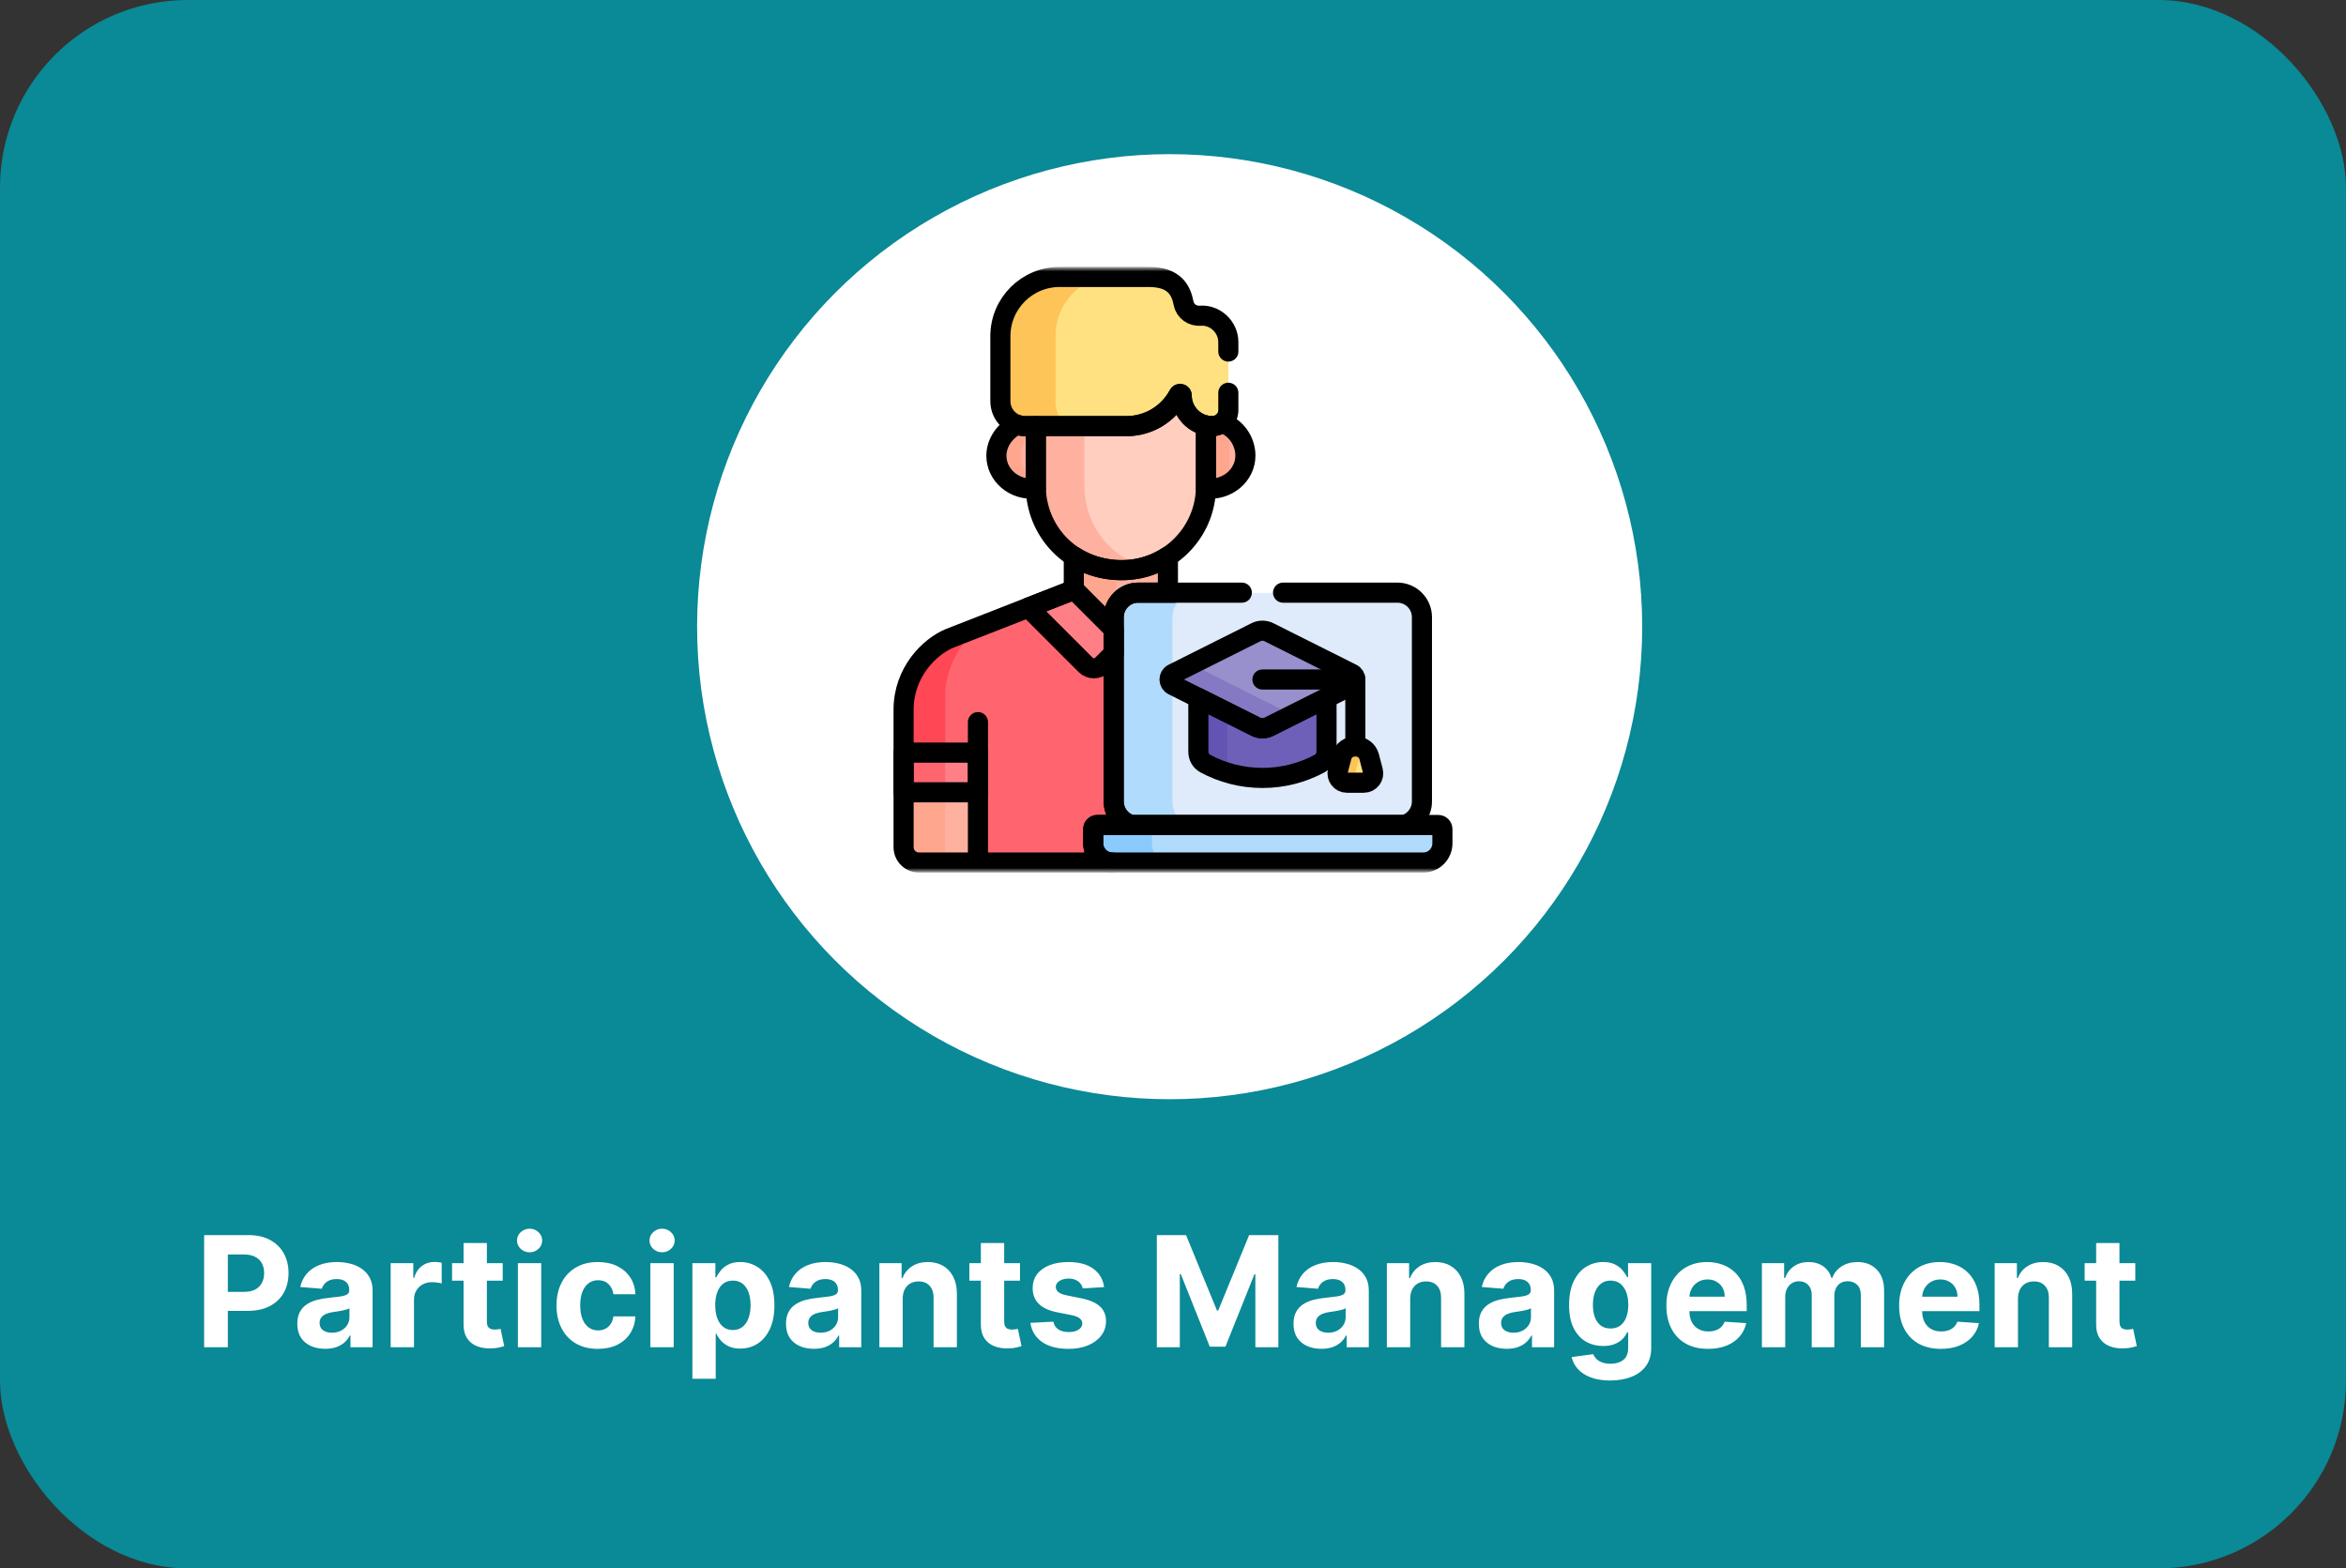 <svg width="350" height="234" viewBox="0 0 350 234" fill="none" xmlns="http://www.w3.org/2000/svg">
<rect x="0" y="0" width="350" height="234" fill="#333333" stroke="none"/>
<rect width="350" height="234" rx="28" fill="#0A8996"/>
<path d="M30.454 201V184.273H37.053C38.322 184.273 39.403 184.515 40.296 185C41.189 185.479 41.869 186.146 42.338 187.001C42.811 187.85 43.048 188.83 43.048 189.941C43.048 191.052 42.809 192.032 42.33 192.881C41.85 193.731 41.156 194.392 40.247 194.866C39.343 195.34 38.248 195.577 36.963 195.577H32.757V192.743H36.392C37.072 192.743 37.633 192.625 38.074 192.391C38.521 192.152 38.853 191.822 39.071 191.403C39.294 190.978 39.406 190.491 39.406 189.941C39.406 189.386 39.294 188.901 39.071 188.487C38.853 188.068 38.521 187.744 38.074 187.515C37.628 187.281 37.061 187.164 36.375 187.164H33.99V201H30.454ZM48.521 201.237C47.72 201.237 47.007 201.098 46.381 200.82C45.755 200.537 45.259 200.121 44.894 199.571C44.535 199.015 44.355 198.324 44.355 197.496C44.355 196.799 44.483 196.214 44.739 195.74C44.995 195.266 45.343 194.885 45.784 194.597C46.225 194.308 46.726 194.09 47.287 193.943C47.854 193.796 48.447 193.693 49.068 193.633C49.797 193.557 50.386 193.486 50.832 193.42C51.279 193.35 51.602 193.246 51.804 193.11C52.005 192.974 52.106 192.772 52.106 192.506V192.457C52.106 191.939 51.943 191.539 51.616 191.256C51.295 190.973 50.837 190.831 50.244 190.831C49.618 190.831 49.12 190.97 48.749 191.248C48.379 191.52 48.134 191.863 48.014 192.277L44.796 192.016C44.959 191.253 45.281 190.594 45.76 190.039C46.239 189.478 46.857 189.048 47.614 188.749C48.376 188.444 49.258 188.291 50.26 188.291C50.957 188.291 51.624 188.373 52.261 188.536C52.904 188.7 53.473 188.953 53.968 189.296C54.469 189.639 54.864 190.08 55.153 190.619C55.441 191.153 55.586 191.792 55.586 192.538V201H52.286V199.26H52.188C51.986 199.652 51.717 199.998 51.379 200.298C51.042 200.592 50.636 200.823 50.162 200.992C49.689 201.155 49.141 201.237 48.521 201.237ZM49.517 198.836C50.029 198.836 50.481 198.735 50.873 198.533C51.265 198.326 51.573 198.049 51.796 197.7C52.019 197.352 52.131 196.957 52.131 196.516V195.185C52.022 195.255 51.872 195.321 51.681 195.381C51.496 195.435 51.287 195.487 51.053 195.536C50.818 195.579 50.584 195.62 50.35 195.658C50.116 195.691 49.904 195.721 49.713 195.748C49.305 195.808 48.948 195.903 48.643 196.034C48.338 196.165 48.101 196.342 47.932 196.565C47.764 196.783 47.679 197.055 47.679 197.382C47.679 197.855 47.851 198.218 48.194 198.468C48.542 198.713 48.983 198.836 49.517 198.836ZM58.285 201V188.455H61.658V190.643H61.789C62.018 189.865 62.401 189.277 62.941 188.879C63.48 188.476 64.1 188.275 64.803 188.275C64.977 188.275 65.165 188.286 65.366 188.308C65.568 188.329 65.745 188.359 65.897 188.397V191.485C65.734 191.436 65.508 191.392 65.219 191.354C64.931 191.316 64.667 191.297 64.427 191.297C63.915 191.297 63.458 191.408 63.055 191.632C62.657 191.85 62.342 192.154 62.107 192.547C61.879 192.939 61.764 193.391 61.764 193.902V201H58.285ZM74.998 188.455V191.068H67.443V188.455H74.998ZM69.158 185.449H72.638V197.145C72.638 197.466 72.686 197.717 72.784 197.896C72.882 198.071 73.019 198.193 73.193 198.264C73.373 198.335 73.579 198.37 73.814 198.37C73.977 198.37 74.14 198.356 74.304 198.329C74.467 198.297 74.592 198.272 74.679 198.256L75.227 200.845C75.052 200.899 74.807 200.962 74.492 201.033C74.176 201.109 73.792 201.155 73.34 201.172C72.501 201.204 71.766 201.093 71.135 200.837C70.508 200.581 70.021 200.183 69.673 199.644C69.324 199.105 69.153 198.424 69.158 197.602V185.449ZM77.264 201V188.455H80.744V201H77.264ZM79.012 186.837C78.495 186.837 78.051 186.666 77.681 186.323C77.316 185.974 77.134 185.558 77.134 185.073C77.134 184.594 77.316 184.183 77.681 183.84C78.051 183.491 78.495 183.317 79.012 183.317C79.53 183.317 79.971 183.491 80.335 183.84C80.706 184.183 80.891 184.594 80.891 185.073C80.891 185.558 80.706 185.974 80.335 186.323C79.971 186.666 79.53 186.837 79.012 186.837ZM89.199 201.245C87.914 201.245 86.809 200.973 85.883 200.428C84.963 199.878 84.255 199.116 83.76 198.141C83.27 197.167 83.025 196.045 83.025 194.776C83.025 193.491 83.272 192.364 83.768 191.395C84.269 190.42 84.98 189.661 85.9 189.116C86.82 188.566 87.914 188.291 89.183 188.291C90.278 188.291 91.236 188.49 92.058 188.887C92.88 189.285 93.531 189.843 94.01 190.562C94.489 191.281 94.753 192.125 94.802 193.094H91.519C91.426 192.468 91.181 191.964 90.784 191.583C90.392 191.196 89.877 191.003 89.24 191.003C88.701 191.003 88.23 191.15 87.827 191.444C87.43 191.732 87.119 192.154 86.896 192.71C86.673 193.265 86.561 193.938 86.561 194.727C86.561 195.528 86.67 196.208 86.888 196.769C87.111 197.33 87.424 197.757 87.827 198.051C88.23 198.346 88.701 198.493 89.24 198.493C89.638 198.493 89.994 198.411 90.31 198.248C90.632 198.084 90.895 197.847 91.103 197.537C91.315 197.221 91.454 196.843 91.519 196.402H94.802C94.748 197.36 94.487 198.204 94.018 198.934C93.555 199.658 92.916 200.224 92.099 200.632C91.282 201.041 90.316 201.245 89.199 201.245ZM97.03 201V188.455H100.509V201H97.03ZM98.778 186.837C98.261 186.837 97.817 186.666 97.447 186.323C97.082 185.974 96.899 185.558 96.899 185.073C96.899 184.594 97.082 184.183 97.447 183.84C97.817 183.491 98.261 183.317 98.778 183.317C99.295 183.317 99.736 183.491 100.101 183.84C100.471 184.183 100.657 184.594 100.657 185.073C100.657 185.558 100.471 185.974 100.101 186.323C99.736 186.666 99.295 186.837 98.778 186.837ZM103.297 205.705V188.455H106.727V190.562H106.882C107.035 190.224 107.255 189.881 107.544 189.533C107.838 189.179 108.219 188.885 108.687 188.651C109.161 188.411 109.749 188.291 110.452 188.291C111.366 188.291 112.21 188.531 112.983 189.01C113.757 189.484 114.375 190.2 114.838 191.158C115.3 192.111 115.532 193.306 115.532 194.744C115.532 196.143 115.306 197.325 114.854 198.288C114.407 199.247 113.798 199.974 113.024 200.469C112.257 200.959 111.396 201.204 110.443 201.204C109.768 201.204 109.194 201.093 108.72 200.869C108.252 200.646 107.868 200.366 107.568 200.028C107.269 199.685 107.04 199.339 106.882 198.991H106.776V205.705H103.297ZM106.703 194.727C106.703 195.473 106.806 196.124 107.013 196.679C107.22 197.235 107.519 197.668 107.911 197.978C108.303 198.283 108.78 198.435 109.341 198.435C109.907 198.435 110.386 198.28 110.778 197.97C111.17 197.654 111.467 197.218 111.669 196.663C111.875 196.102 111.979 195.457 111.979 194.727C111.979 194.003 111.878 193.366 111.677 192.816C111.475 192.266 111.178 191.836 110.786 191.526C110.394 191.215 109.912 191.06 109.341 191.06C108.774 191.06 108.295 191.21 107.903 191.509C107.517 191.809 107.22 192.233 107.013 192.783C106.806 193.333 106.703 193.981 106.703 194.727ZM121.429 201.237C120.628 201.237 119.915 201.098 119.289 200.82C118.663 200.537 118.167 200.121 117.802 199.571C117.443 199.015 117.263 198.324 117.263 197.496C117.263 196.799 117.391 196.214 117.647 195.74C117.903 195.266 118.252 194.885 118.693 194.597C119.134 194.308 119.635 194.09 120.195 193.943C120.762 193.796 121.355 193.693 121.976 193.633C122.706 193.557 123.294 193.486 123.74 193.42C124.187 193.35 124.511 193.246 124.712 193.11C124.914 192.974 125.014 192.772 125.014 192.506V192.457C125.014 191.939 124.851 191.539 124.524 191.256C124.203 190.973 123.746 190.831 123.152 190.831C122.526 190.831 122.028 190.97 121.657 191.248C121.287 191.52 121.042 191.863 120.922 192.277L117.704 192.016C117.868 191.253 118.189 190.594 118.668 190.039C119.147 189.478 119.765 189.048 120.522 188.749C121.285 188.444 122.167 188.291 123.169 188.291C123.865 188.291 124.532 188.373 125.17 188.536C125.812 188.7 126.381 188.953 126.877 189.296C127.378 189.639 127.772 190.08 128.061 190.619C128.349 191.153 128.494 191.792 128.494 192.538V201H125.194V199.26H125.096C124.895 199.652 124.625 199.998 124.287 200.298C123.95 200.592 123.544 200.823 123.07 200.992C122.597 201.155 122.05 201.237 121.429 201.237ZM122.425 198.836C122.937 198.836 123.389 198.735 123.781 198.533C124.173 198.326 124.481 198.049 124.704 197.7C124.927 197.352 125.039 196.957 125.039 196.516V195.185C124.93 195.255 124.78 195.321 124.59 195.381C124.405 195.435 124.195 195.487 123.961 195.536C123.727 195.579 123.492 195.62 123.258 195.658C123.024 195.691 122.812 195.721 122.621 195.748C122.213 195.808 121.856 195.903 121.551 196.034C121.246 196.165 121.01 196.342 120.841 196.565C120.672 196.783 120.588 197.055 120.588 197.382C120.588 197.855 120.759 198.218 121.102 198.468C121.451 198.713 121.892 198.836 122.425 198.836ZM134.673 193.747V201H131.193V188.455H134.509V190.668H134.656C134.934 189.938 135.4 189.361 136.053 188.936C136.706 188.506 137.499 188.291 138.43 188.291C139.301 188.291 140.06 188.482 140.708 188.863C141.356 189.244 141.86 189.789 142.219 190.496C142.579 191.199 142.759 192.037 142.759 193.012V201H139.279V193.633C139.285 192.865 139.089 192.266 138.691 191.836C138.294 191.4 137.746 191.183 137.049 191.183C136.581 191.183 136.167 191.283 135.808 191.485C135.454 191.686 135.176 191.98 134.975 192.367C134.779 192.748 134.678 193.208 134.673 193.747ZM152.174 188.455V191.068H144.619V188.455H152.174ZM146.334 185.449H149.813V197.145C149.813 197.466 149.862 197.717 149.96 197.896C150.058 198.071 150.194 198.193 150.369 198.264C150.548 198.335 150.755 198.37 150.989 198.37C151.153 198.37 151.316 198.356 151.479 198.329C151.643 198.297 151.768 198.272 151.855 198.256L152.402 200.845C152.228 200.899 151.983 200.962 151.667 201.033C151.352 201.109 150.968 201.155 150.516 201.172C149.677 201.204 148.942 201.093 148.31 200.837C147.684 200.581 147.197 200.183 146.848 199.644C146.5 199.105 146.328 198.424 146.334 197.602V185.449ZM164.721 192.032L161.536 192.228C161.481 191.956 161.364 191.711 161.185 191.493C161.005 191.27 160.768 191.093 160.474 190.962C160.185 190.826 159.84 190.758 159.437 190.758C158.898 190.758 158.443 190.872 158.073 191.101C157.703 191.324 157.517 191.624 157.517 191.999C157.517 192.299 157.637 192.552 157.877 192.759C158.116 192.966 158.527 193.132 159.11 193.257L161.381 193.714C162.6 193.965 163.51 194.368 164.109 194.923C164.708 195.479 165.007 196.208 165.007 197.112C165.007 197.934 164.765 198.656 164.28 199.277C163.801 199.897 163.142 200.382 162.304 200.73C161.471 201.074 160.509 201.245 159.42 201.245C157.76 201.245 156.437 200.899 155.451 200.208C154.471 199.511 153.896 198.563 153.728 197.365L157.15 197.186C157.253 197.692 157.504 198.079 157.901 198.346C158.299 198.607 158.808 198.738 159.429 198.738C160.038 198.738 160.529 198.621 160.899 198.386C161.275 198.147 161.465 197.839 161.471 197.463C161.465 197.148 161.332 196.889 161.07 196.688C160.809 196.481 160.406 196.323 159.862 196.214L157.689 195.781C156.464 195.536 155.552 195.111 154.953 194.507C154.359 193.902 154.062 193.132 154.062 192.195C154.062 191.389 154.28 190.695 154.716 190.113C155.157 189.53 155.775 189.081 156.57 188.765C157.37 188.449 158.307 188.291 159.38 188.291C160.964 188.291 162.211 188.626 163.12 189.296C164.035 189.966 164.569 190.878 164.721 192.032ZM172.587 184.273H176.948L181.555 195.511H181.751L186.357 184.273H190.719V201H187.288V190.113H187.15L182.821 200.918H180.485L176.156 190.072H176.017V201H172.587V184.273ZM197.145 201.237C196.344 201.237 195.631 201.098 195.005 200.82C194.379 200.537 193.883 200.121 193.518 199.571C193.159 199.015 192.979 198.324 192.979 197.496C192.979 196.799 193.107 196.214 193.363 195.74C193.619 195.266 193.967 194.885 194.408 194.597C194.85 194.308 195.35 194.09 195.911 193.943C196.478 193.796 197.071 193.693 197.692 193.633C198.421 193.557 199.01 193.486 199.456 193.42C199.903 193.35 200.227 193.246 200.428 193.11C200.629 192.974 200.73 192.772 200.73 192.506V192.457C200.73 191.939 200.567 191.539 200.24 191.256C199.919 190.973 199.461 190.831 198.868 190.831C198.242 190.831 197.744 190.97 197.373 191.248C197.003 191.52 196.758 191.863 196.638 192.277L193.42 192.016C193.584 191.253 193.905 190.594 194.384 190.039C194.863 189.478 195.481 189.048 196.238 188.749C197 188.444 197.882 188.291 198.884 188.291C199.581 188.291 200.248 188.373 200.885 188.536C201.528 188.7 202.097 188.953 202.592 189.296C203.093 189.639 203.488 190.08 203.777 190.619C204.065 191.153 204.21 191.792 204.21 192.538V201H200.91V199.26H200.812C200.61 199.652 200.341 199.998 200.003 200.298C199.666 200.592 199.26 200.823 198.786 200.992C198.313 201.155 197.765 201.237 197.145 201.237ZM198.141 198.836C198.653 198.836 199.105 198.735 199.497 198.533C199.889 198.326 200.197 198.049 200.42 197.7C200.643 197.352 200.755 196.957 200.755 196.516V195.185C200.646 195.255 200.496 195.321 200.305 195.381C200.12 195.435 199.911 195.487 199.677 195.536C199.442 195.579 199.208 195.62 198.974 195.658C198.74 195.691 198.528 195.721 198.337 195.748C197.929 195.808 197.572 195.903 197.267 196.034C196.962 196.165 196.725 196.342 196.557 196.565C196.388 196.783 196.303 197.055 196.303 197.382C196.303 197.855 196.475 198.218 196.818 198.468C197.166 198.713 197.607 198.836 198.141 198.836ZM210.388 193.747V201H206.909V188.455H210.225V190.668H210.372C210.65 189.938 211.115 189.361 211.769 188.936C212.422 188.506 213.214 188.291 214.146 188.291C215.017 188.291 215.776 188.482 216.424 188.863C217.072 189.244 217.576 189.789 217.935 190.496C218.295 191.199 218.474 192.037 218.474 193.012V201H214.995V193.633C215 192.865 214.804 192.266 214.407 191.836C214.009 191.4 213.462 191.183 212.765 191.183C212.297 191.183 211.883 191.283 211.524 191.485C211.17 191.686 210.892 191.98 210.691 192.367C210.495 192.748 210.394 193.208 210.388 193.747ZM224.794 201.237C223.994 201.237 223.28 201.098 222.654 200.82C222.028 200.537 221.532 200.121 221.168 199.571C220.808 199.015 220.629 198.324 220.629 197.496C220.629 196.799 220.757 196.214 221.012 195.74C221.268 195.266 221.617 194.885 222.058 194.597C222.499 194.308 223 194.09 223.561 193.943C224.127 193.796 224.721 193.693 225.341 193.633C226.071 193.557 226.659 193.486 227.105 193.42C227.552 193.35 227.876 193.246 228.077 193.11C228.279 192.974 228.38 192.772 228.38 192.506V192.457C228.38 191.939 228.216 191.539 227.89 191.256C227.568 190.973 227.111 190.831 226.517 190.831C225.891 190.831 225.393 190.97 225.023 191.248C224.652 191.52 224.407 191.863 224.288 192.277L221.07 192.016C221.233 191.253 221.554 190.594 222.033 190.039C222.513 189.478 223.131 189.048 223.887 188.749C224.65 188.444 225.532 188.291 226.534 188.291C227.231 188.291 227.898 188.373 228.535 188.536C229.177 188.7 229.746 188.953 230.242 189.296C230.743 189.639 231.138 190.08 231.426 190.619C231.715 191.153 231.859 191.792 231.859 192.538V201H228.559V199.26H228.461C228.26 199.652 227.99 199.998 227.653 200.298C227.315 200.592 226.909 200.823 226.436 200.992C225.962 201.155 225.415 201.237 224.794 201.237ZM225.79 198.836C226.302 198.836 226.754 198.735 227.146 198.533C227.538 198.326 227.846 198.049 228.069 197.7C228.292 197.352 228.404 196.957 228.404 196.516V195.185C228.295 195.255 228.145 195.321 227.955 195.381C227.77 195.435 227.56 195.487 227.326 195.536C227.092 195.579 226.858 195.62 226.624 195.658C226.389 195.691 226.177 195.721 225.987 195.748C225.578 195.808 225.221 195.903 224.917 196.034C224.612 196.165 224.375 196.342 224.206 196.565C224.037 196.783 223.953 197.055 223.953 197.382C223.953 197.855 224.124 198.218 224.467 198.468C224.816 198.713 225.257 198.836 225.79 198.836ZM240.21 205.966C239.083 205.966 238.117 205.811 237.311 205.5C236.51 205.195 235.873 204.779 235.4 204.251C234.926 203.723 234.618 203.129 234.477 202.47L237.695 202.037C237.793 202.288 237.948 202.522 238.16 202.74C238.373 202.958 238.653 203.132 239.002 203.262C239.356 203.399 239.786 203.467 240.292 203.467C241.049 203.467 241.672 203.281 242.162 202.911C242.658 202.546 242.906 201.934 242.906 201.074V198.778H242.759C242.606 199.127 242.378 199.456 242.073 199.767C241.768 200.077 241.376 200.33 240.896 200.526C240.417 200.722 239.846 200.82 239.181 200.82C238.239 200.82 237.382 200.603 236.608 200.167C235.841 199.726 235.228 199.053 234.771 198.15C234.319 197.24 234.093 196.091 234.093 194.703C234.093 193.282 234.324 192.095 234.787 191.142C235.25 190.189 235.865 189.475 236.633 189.002C237.406 188.528 238.253 188.291 239.173 188.291C239.876 188.291 240.464 188.411 240.937 188.651C241.411 188.885 241.792 189.179 242.081 189.533C242.375 189.881 242.601 190.224 242.759 190.562H242.889V188.455H246.344V201.123C246.344 202.19 246.083 203.083 245.56 203.801C245.037 204.52 244.313 205.059 243.388 205.419C242.467 205.783 241.408 205.966 240.21 205.966ZM240.284 198.207C240.845 198.207 241.318 198.068 241.705 197.79C242.097 197.507 242.397 197.104 242.604 196.581C242.816 196.053 242.922 195.422 242.922 194.686C242.922 193.951 242.819 193.314 242.612 192.775C242.405 192.231 242.105 191.809 241.713 191.509C241.321 191.21 240.845 191.06 240.284 191.06C239.712 191.06 239.23 191.215 238.838 191.526C238.446 191.83 238.149 192.255 237.948 192.8C237.747 193.344 237.646 193.973 237.646 194.686C237.646 195.411 237.747 196.037 237.948 196.565C238.155 197.088 238.452 197.493 238.838 197.782C239.23 198.065 239.712 198.207 240.284 198.207ZM254.83 201.245C253.54 201.245 252.429 200.984 251.498 200.461C250.572 199.933 249.859 199.187 249.358 198.223C248.857 197.254 248.607 196.108 248.607 194.784C248.607 193.494 248.857 192.361 249.358 191.387C249.859 190.412 250.564 189.652 251.474 189.108C252.388 188.563 253.461 188.291 254.692 188.291C255.519 188.291 256.29 188.425 257.003 188.691C257.722 188.953 258.348 189.348 258.882 189.876C259.421 190.404 259.84 191.068 260.139 191.869C260.439 192.664 260.589 193.595 260.589 194.662V195.618H249.995V193.461H257.313C257.313 192.96 257.204 192.517 256.987 192.13C256.769 191.743 256.467 191.441 256.08 191.223C255.699 191 255.255 190.888 254.749 190.888C254.221 190.888 253.752 191.011 253.344 191.256C252.941 191.496 252.625 191.82 252.396 192.228C252.168 192.631 252.051 193.08 252.045 193.576V195.626C252.045 196.246 252.16 196.783 252.388 197.235C252.622 197.687 252.952 198.035 253.377 198.28C253.801 198.525 254.305 198.648 254.888 198.648C255.274 198.648 255.628 198.593 255.949 198.484C256.271 198.375 256.546 198.212 256.774 197.994C257.003 197.777 257.177 197.51 257.297 197.194L260.515 197.406C260.352 198.179 260.017 198.855 259.51 199.432C259.01 200.004 258.362 200.45 257.567 200.771C256.777 201.087 255.865 201.245 254.83 201.245ZM262.859 201V188.455H266.175V190.668H266.322C266.584 189.933 267.019 189.353 267.629 188.928C268.239 188.504 268.969 188.291 269.818 188.291C270.678 188.291 271.411 188.506 272.015 188.936C272.619 189.361 273.022 189.938 273.224 190.668H273.355C273.61 189.949 274.073 189.375 274.743 188.945C275.418 188.509 276.216 188.291 277.136 188.291C278.307 188.291 279.257 188.664 279.987 189.41C280.722 190.151 281.089 191.202 281.089 192.563V201H277.618V193.249C277.618 192.552 277.433 192.029 277.063 191.681C276.692 191.332 276.23 191.158 275.674 191.158C275.043 191.158 274.55 191.359 274.196 191.762C273.842 192.16 273.665 192.685 273.665 193.339V201H270.292V193.175C270.292 192.56 270.115 192.07 269.761 191.705C269.412 191.34 268.952 191.158 268.381 191.158C267.994 191.158 267.645 191.256 267.335 191.452C267.03 191.643 266.788 191.912 266.608 192.261C266.428 192.604 266.339 193.007 266.339 193.469V201H262.859ZM289.555 201.245C288.265 201.245 287.154 200.984 286.223 200.461C285.297 199.933 284.584 199.187 284.083 198.223C283.582 197.254 283.331 196.108 283.331 194.784C283.331 193.494 283.582 192.361 284.083 191.387C284.584 190.412 285.289 189.652 286.198 189.108C287.113 188.563 288.186 188.291 289.416 188.291C290.244 188.291 291.014 188.425 291.728 188.691C292.446 188.953 293.073 189.348 293.606 189.876C294.145 190.404 294.565 191.068 294.864 191.869C295.163 192.664 295.313 193.595 295.313 194.662V195.618H284.72V193.461H292.038C292.038 192.96 291.929 192.517 291.711 192.13C291.493 191.743 291.191 191.441 290.805 191.223C290.424 191 289.98 190.888 289.473 190.888C288.945 190.888 288.477 191.011 288.069 191.256C287.666 191.496 287.35 191.82 287.121 192.228C286.892 192.631 286.775 193.08 286.77 193.576V195.626C286.77 196.246 286.884 196.783 287.113 197.235C287.347 197.687 287.676 198.035 288.101 198.28C288.526 198.525 289.03 198.648 289.612 198.648C289.999 198.648 290.353 198.593 290.674 198.484C290.995 198.375 291.27 198.212 291.499 197.994C291.728 197.777 291.902 197.51 292.022 197.194L295.24 197.406C295.076 198.179 294.741 198.855 294.235 199.432C293.734 200.004 293.086 200.45 292.291 200.771C291.502 201.087 290.59 201.245 289.555 201.245ZM301.063 193.747V201H297.584V188.455H300.9V190.668H301.047C301.325 189.938 301.79 189.361 302.444 188.936C303.097 188.506 303.889 188.291 304.82 188.291C305.692 188.291 306.451 188.482 307.099 188.863C307.747 189.244 308.251 189.789 308.61 190.496C308.969 191.199 309.149 192.037 309.149 193.012V201H305.67V193.633C305.675 192.865 305.479 192.266 305.082 191.836C304.684 191.4 304.137 191.183 303.44 191.183C302.972 191.183 302.558 191.283 302.199 191.485C301.845 191.686 301.567 191.98 301.365 192.367C301.169 192.748 301.069 193.208 301.063 193.747ZM318.564 188.455V191.068H311.009V188.455H318.564ZM312.725 185.449H316.204V197.145C316.204 197.466 316.253 197.717 316.351 197.896C316.449 198.071 316.585 198.193 316.759 198.264C316.939 198.335 317.146 198.37 317.38 198.37C317.543 198.37 317.707 198.356 317.87 198.329C318.033 198.297 318.159 198.272 318.246 198.256L318.793 200.845C318.619 200.899 318.374 200.962 318.058 201.033C317.742 201.109 317.358 201.155 316.906 201.172C316.068 201.204 315.333 201.093 314.701 200.837C314.075 200.581 313.588 200.183 313.239 199.644C312.891 199.105 312.719 198.424 312.725 197.602V185.449Z" fill="white"/>
<circle cx="174.5" cy="93.5" r="70.5" fill="white"/>
<mask id="mask0_127_3" style="mask-type:luminance" maskUnits="userSpaceOnUse" x="130" y="40" width="90" height="90">
<path d="M130 40H220V130H130V40Z" fill="white"/>
</mask>
<g mask="url(#mask0_127_3)">
<path d="M154.711 72.59V63.441H152.972C152.548 63.441 152.142 63.366 151.763 63.236C150.005 64.026 148.655 66.03 148.655 68.04C148.655 70.916 151.496 73.274 154.719 72.921C154.716 72.81 154.711 72.701 154.711 72.59Z" fill="#FFB1A0"/>
<path d="M182.304 62.955C181.903 63.258 181.406 63.44 180.867 63.44C180.544 63.44 180.053 63.406 179.749 63.341V72.59C179.749 72.701 179.743 72.811 179.74 72.922C182.96 73.264 185.805 70.906 185.805 68.023C185.805 65.837 184.381 63.612 182.304 62.955Z" fill="#FFB1A0"/>
<path d="M154.711 72.088C153.283 71.195 152.33 69.705 152.33 68.04C152.33 66.317 153.322 64.603 154.711 63.649V63.44H152.972C152.548 63.44 152.142 63.366 151.763 63.236C150.005 64.026 148.655 66.029 148.655 68.04C148.655 70.915 151.496 73.274 154.719 72.92C154.716 72.81 154.711 72.7 154.711 72.59V72.088Z" fill="#FFA68E"/>
<path d="M183.423 63.497C183.077 63.266 182.703 63.081 182.304 62.955C181.903 63.258 181.406 63.44 180.867 63.44C180.544 63.44 180.053 63.406 179.749 63.341V72.59C179.749 72.702 179.743 72.812 179.74 72.922C181.096 73.067 182.385 72.73 183.423 72.079V63.497Z" fill="#FFA68E"/>
<path d="M163.453 125.863V123.92C163.453 123.58 163.726 123.304 164.063 123.304L169.128 123.128C167.605 122.675 166.509 121.249 166.509 119.626V94.359L159.994 87.937C159.902 88.068 159.788 88.172 159.666 88.255L141.673 95.283C138.739 96.49 134.811 100.289 134.811 105.927V112.638H145.266V128.721H166.283C164.727 128.721 163.453 127.435 163.453 125.863Z" fill="#FF656F"/>
<path d="M141.017 103.827C141.017 99.072 143.936 95.444 145.633 93.736L141.673 95.283C138.739 96.49 134.81 100.289 134.81 105.926V112.638H141.017V103.827Z" fill="#FF4756"/>
<path d="M175.233 88.592C174.746 88.404 174.247 87.76 174.246 87.236L174.243 82.539C169.782 85.457 164.139 85.063 160.206 82.52V87.229C160.206 87.53 160.121 87.759 159.995 87.937L166.509 94.359V92.116C166.509 90.102 168.148 88.638 170.162 88.638H175.353C175.3 88.618 175.258 88.602 175.233 88.592Z" fill="#FFB1A0"/>
<path d="M160.206 82.52V87.229C160.206 87.53 160.121 87.759 159.995 87.937L166.509 94.359V92.116V84.555C164.232 84.419 162.034 83.702 160.206 82.52Z" fill="#FFA68E"/>
<path d="M164.455 99.228L166.333 97.527V93.916L160.065 87.824C159.964 88.01 159.821 88.15 159.666 88.255L153.426 90.692L161.961 99.228C162.647 99.914 163.77 99.914 164.455 99.228Z" fill="#FF7F87"/>
<path d="M145.905 118.673H134.81V112.33H145.905V118.673Z" fill="#FF7F87"/>
<path d="M141.017 112.33H134.81V118.673H141.017V112.33Z" fill="#FF656F"/>
<path d="M145.905 118.248H134.811V126.435C134.811 127.698 135.835 128.722 137.098 128.722H145.905V118.248Z" fill="#FFB1A0"/>
<path d="M141.017 118.248H134.81V126.435C134.81 127.698 135.834 128.722 137.097 128.722H141.017V118.248Z" fill="#FFA68E"/>
<path d="M176.303 58.525C176.303 58.281 175.976 58.196 175.861 58.412C174.373 61.195 171.441 63.089 168.065 63.089H161.634V72.753C161.634 78.052 164.946 82.981 170.279 84.768C175.8 83.467 179.924 78.503 179.924 72.59V62.989C177.863 62.552 176.303 60.712 176.303 58.525Z" fill="#FFCEBE"/>
<path d="M161.79 72.59V63.089H154.536V72.59C154.536 79.13 159.66 85.103 167.411 85.103C168.629 85.103 169.806 84.925 170.92 84.599C165.308 83.032 161.79 78.007 161.79 72.59Z" fill="#FFB1A0"/>
<path d="M179.111 47.144C177.916 47.236 176.819 46.484 176.588 45.308C176.201 43.326 175.22 41.359 171.387 41.359H158.088C153.207 41.359 149.251 45.316 149.251 50.196V59.895C149.251 61.95 150.917 63.616 152.972 63.616H168.065C171.441 63.616 174.373 61.722 175.861 58.94C175.976 58.724 176.304 58.808 176.304 59.053C176.304 61.562 178.357 63.616 180.867 63.616C182.183 63.616 183.259 62.54 183.259 61.224V51.103C183.259 48.718 181.179 46.986 179.111 47.144Z" fill="#FFE181"/>
<path d="M157.48 60.145V50.119C157.48 45.975 160.24 42.478 164.021 41.359H158.088C153.207 41.359 149.251 45.315 149.251 50.196V59.895C149.251 61.95 150.917 63.616 152.972 63.616H159.666C158.373 62.996 157.48 61.675 157.48 60.145Z" fill="#FEC458"/>
<path d="M208.487 88.463H169.811C167.796 88.463 166.157 90.102 166.157 92.116V119.626C166.157 121.249 167.253 122.851 168.777 123.304H209.521C211.045 122.851 212.141 121.249 212.141 119.626V92.116C212.141 90.102 210.502 88.463 208.487 88.463Z" fill="#DFEBFA"/>
<path d="M174.915 119.626V92.116C174.915 90.102 176.554 88.463 178.568 88.463H169.811C167.796 88.463 166.157 90.102 166.157 92.116V119.626C166.157 121.249 167.253 122.851 168.777 123.304H177.534C176.011 122.851 174.915 121.249 174.915 119.626Z" fill="#B1DBFC"/>
<path d="M189.322 107.943C188.708 108.251 187.985 108.251 187.371 107.943L178.787 103.642V112.21C178.787 112.934 179.174 113.612 179.811 113.955C182.352 115.325 185.258 116.105 188.347 116.105C191.436 116.105 194.342 115.325 196.883 113.955C197.52 113.612 197.906 112.934 197.906 112.21V103.642L189.322 107.943Z" fill="#6E60B8"/>
<path d="M183.09 114.275V105.798L178.787 103.642V112.21C178.787 112.934 179.173 113.611 179.811 113.955C180.957 114.573 182.179 115.07 183.458 115.431C183.224 115.098 183.09 114.696 183.09 114.275Z" fill="#6353B2"/>
<path d="M214.586 123.128H163.711C163.374 123.128 163.101 123.404 163.101 123.744V125.863C163.101 127.435 164.375 128.721 165.931 128.721H212.366C213.923 128.721 215.196 127.435 215.196 125.863V123.744C215.196 123.404 214.923 123.128 214.586 123.128Z" fill="#B1DBFC"/>
<path d="M171.858 125.863V123.744C171.858 123.404 172.132 123.128 172.468 123.128H163.711C163.374 123.128 163.101 123.404 163.101 123.744V125.863C163.101 127.435 164.375 128.721 165.932 128.721H174.689C173.132 128.721 171.858 127.435 171.858 125.863Z" fill="#8BCAFF"/>
<path d="M201.678 100.558L189.322 94.367C188.708 94.06 187.985 94.06 187.371 94.367L178.155 98.985C178.237 99.233 178.409 99.456 178.678 99.591L192.182 106.357C192.46 106.496 192.758 106.575 193.061 106.598L201.678 102.28C202.387 101.925 202.387 100.913 201.678 100.558Z" fill="#9790CC"/>
<path d="M192.068 106.256L178.749 99.582C178.471 99.443 178.296 99.21 178.22 98.953L175.016 100.558C174.307 100.913 174.307 101.925 175.016 102.28L187.371 108.471C187.985 108.778 188.708 108.778 189.322 108.471L193.264 106.496C192.856 106.521 192.443 106.444 192.068 106.256Z" fill="#8479C2"/>
<path d="M204.826 115.068L204.263 112.919C204.022 112.001 203.176 111.403 202.227 111.411H202.209H202.191C201.242 111.403 200.396 112.001 200.156 112.919L199.592 115.068C199.36 115.953 200.028 116.817 200.942 116.817H203.476C204.391 116.817 205.058 115.953 204.826 115.068Z" fill="#FFE181"/>
<path d="M202.256 115.068L202.819 112.919C202.936 112.473 203.196 112.104 203.541 111.842C203.176 111.564 202.716 111.407 202.227 111.411H202.209H202.192C201.242 111.402 200.396 112.001 200.156 112.919L199.592 115.068C199.361 115.953 200.028 116.817 200.942 116.817H203.477C203.499 116.817 203.519 116.815 203.541 116.814C202.661 116.774 202.03 115.932 202.256 115.068Z" fill="#FEC458"/>
<path d="M154.532 72.55V63.576H152.968C152.544 63.576 152.139 63.502 151.759 63.371C150.002 64.162 148.652 65.989 148.652 68C148.652 70.875 151.316 73.234 154.54 72.88C154.537 72.77 154.532 72.66 154.532 72.55Z" stroke="black" stroke-width="3" stroke-miterlimit="10" stroke-linecap="round" stroke-linejoin="round"/>
<path d="M182.3 63.09C181.899 63.393 181.402 63.576 180.863 63.576C180.54 63.576 180.225 63.541 179.921 63.477V72.55C179.921 72.661 179.915 72.771 179.912 72.882C183.132 73.224 185.801 70.866 185.801 67.983C185.801 65.797 184.377 63.747 182.3 63.09Z" stroke="black" stroke-width="3" stroke-miterlimit="10" stroke-linecap="round" stroke-linejoin="round"/>
<path d="M176.3 59.013C176.3 58.768 175.972 58.684 175.857 58.899C174.369 61.682 171.437 63.576 168.061 63.576H154.532V72.55C154.532 79.09 159.656 85.063 167.407 85.063C174.307 85.063 179.92 79.45 179.92 72.55V63.477C177.859 63.039 176.3 61.199 176.3 59.013Z" stroke="black" stroke-width="3" stroke-miterlimit="10" stroke-linecap="round" stroke-linejoin="round"/>
<path d="M163.097 125.823V123.704C163.097 123.364 163.37 123.088 163.707 123.088H168.773C167.25 122.634 166.153 121.209 166.153 119.585V92.076C166.153 90.061 167.792 88.422 169.807 88.422H175.173C175.12 88.402 175.079 88.386 175.053 88.376C174.567 88.188 174.244 87.72 174.242 87.196L174.239 83.025C169.779 85.944 164.135 85.55 160.202 83.007V87.188C160.202 87.711 159.951 88.019 159.662 88.215L141.669 95.242C138.735 96.45 134.807 100.249 134.807 105.886V126.395C134.807 127.658 135.831 128.681 137.094 128.681H165.928C164.371 128.681 163.097 127.395 163.097 125.823Z" stroke="black" stroke-width="3" stroke-miterlimit="10" stroke-linecap="round" stroke-linejoin="round"/>
<path d="M145.901 128.397V107.734" stroke="black" stroke-width="3" stroke-miterlimit="10" stroke-linecap="round" stroke-linejoin="round"/>
<path d="M164.452 99.188L166.153 97.487V93.876L160.061 87.784C159.961 87.97 159.817 88.109 159.662 88.215L153.422 90.652L161.958 99.188C162.643 99.874 163.766 99.874 164.452 99.188Z" stroke="black" stroke-width="3" stroke-miterlimit="10" stroke-linecap="round" stroke-linejoin="round"/>
<path d="M145.901 118.208H134.807V112.29H145.901V118.208Z" stroke="black" stroke-width="3" stroke-miterlimit="10" stroke-linecap="round" stroke-linejoin="round"/>
<path d="M214.583 123.088H163.707C163.37 123.088 163.097 123.364 163.097 123.704V125.823C163.097 127.395 164.371 128.681 165.928 128.681H212.362C213.919 128.681 215.193 127.395 215.193 125.823V123.704C215.193 123.364 214.92 123.088 214.583 123.088Z" stroke="black" stroke-width="3" stroke-miterlimit="10" stroke-linecap="round" stroke-linejoin="round"/>
<path d="M201.674 100.518L189.318 94.327C188.704 94.02 187.981 94.02 187.368 94.327L175.012 100.518C174.303 100.873 174.303 101.885 175.012 102.24L187.368 108.431C187.981 108.738 188.704 108.738 189.318 108.431L201.674 102.24C202.383 101.885 202.383 100.873 201.674 100.518Z" stroke="black" stroke-width="3" stroke-miterlimit="10" stroke-linecap="round" stroke-linejoin="round"/>
<path d="M189.319 108.431C188.705 108.738 187.982 108.738 187.368 108.431L178.784 104.13V112.17C178.784 112.894 179.17 113.571 179.807 113.915C182.348 115.285 185.254 116.065 188.343 116.065C191.432 116.065 194.338 115.285 196.879 113.915C197.516 113.571 197.903 112.894 197.903 112.17V104.13L189.319 108.431Z" stroke="black" stroke-width="3" stroke-miterlimit="10" stroke-linecap="round" stroke-linejoin="round"/>
<path d="M188.343 101.379H202.205V111.056" stroke="black" stroke-width="3" stroke-miterlimit="10" stroke-linecap="round" stroke-linejoin="round"/>
<path d="M204.823 115.028L204.259 112.879C204.019 111.961 203.173 111.362 202.224 111.371C202.218 111.371 202.212 111.371 202.206 111.371C202.2 111.371 202.194 111.371 202.188 111.371C201.238 111.362 200.393 111.961 200.152 112.879L199.589 115.028C199.357 115.913 200.024 116.777 200.938 116.777H203.473C204.387 116.777 205.054 115.913 204.823 115.028Z" stroke="black" stroke-width="3" stroke-miterlimit="10" stroke-linecap="round" stroke-linejoin="round"/>
<path d="M185.267 88.422H169.807C167.792 88.422 166.153 90.061 166.153 92.076V119.586C166.153 121.209 167.25 122.635 168.773 123.088H209.517C211.041 122.635 212.137 121.209 212.137 119.586V92.076C212.137 90.061 210.498 88.422 208.484 88.422H191.419" stroke="black" stroke-width="3" stroke-miterlimit="10" stroke-linecap="round" stroke-linejoin="round"/>
<path d="M183.255 52.447V51.063C183.255 48.678 181.175 46.945 179.107 47.104C177.912 47.196 176.815 46.444 176.585 45.267C176.197 43.286 175.216 41.319 171.383 41.319H158.084C153.204 41.319 149.247 45.275 149.247 50.156V59.855C149.247 61.91 150.913 63.576 152.968 63.576H168.061C171.437 63.576 174.369 61.682 175.857 58.899C175.972 58.684 176.3 58.768 176.3 59.012C176.3 61.522 178.353 63.576 180.863 63.576C182.179 63.576 183.255 62.499 183.255 61.184V58.6" stroke="black" stroke-width="3" stroke-miterlimit="10" stroke-linecap="round" stroke-linejoin="round"/>
</g>
</svg>

